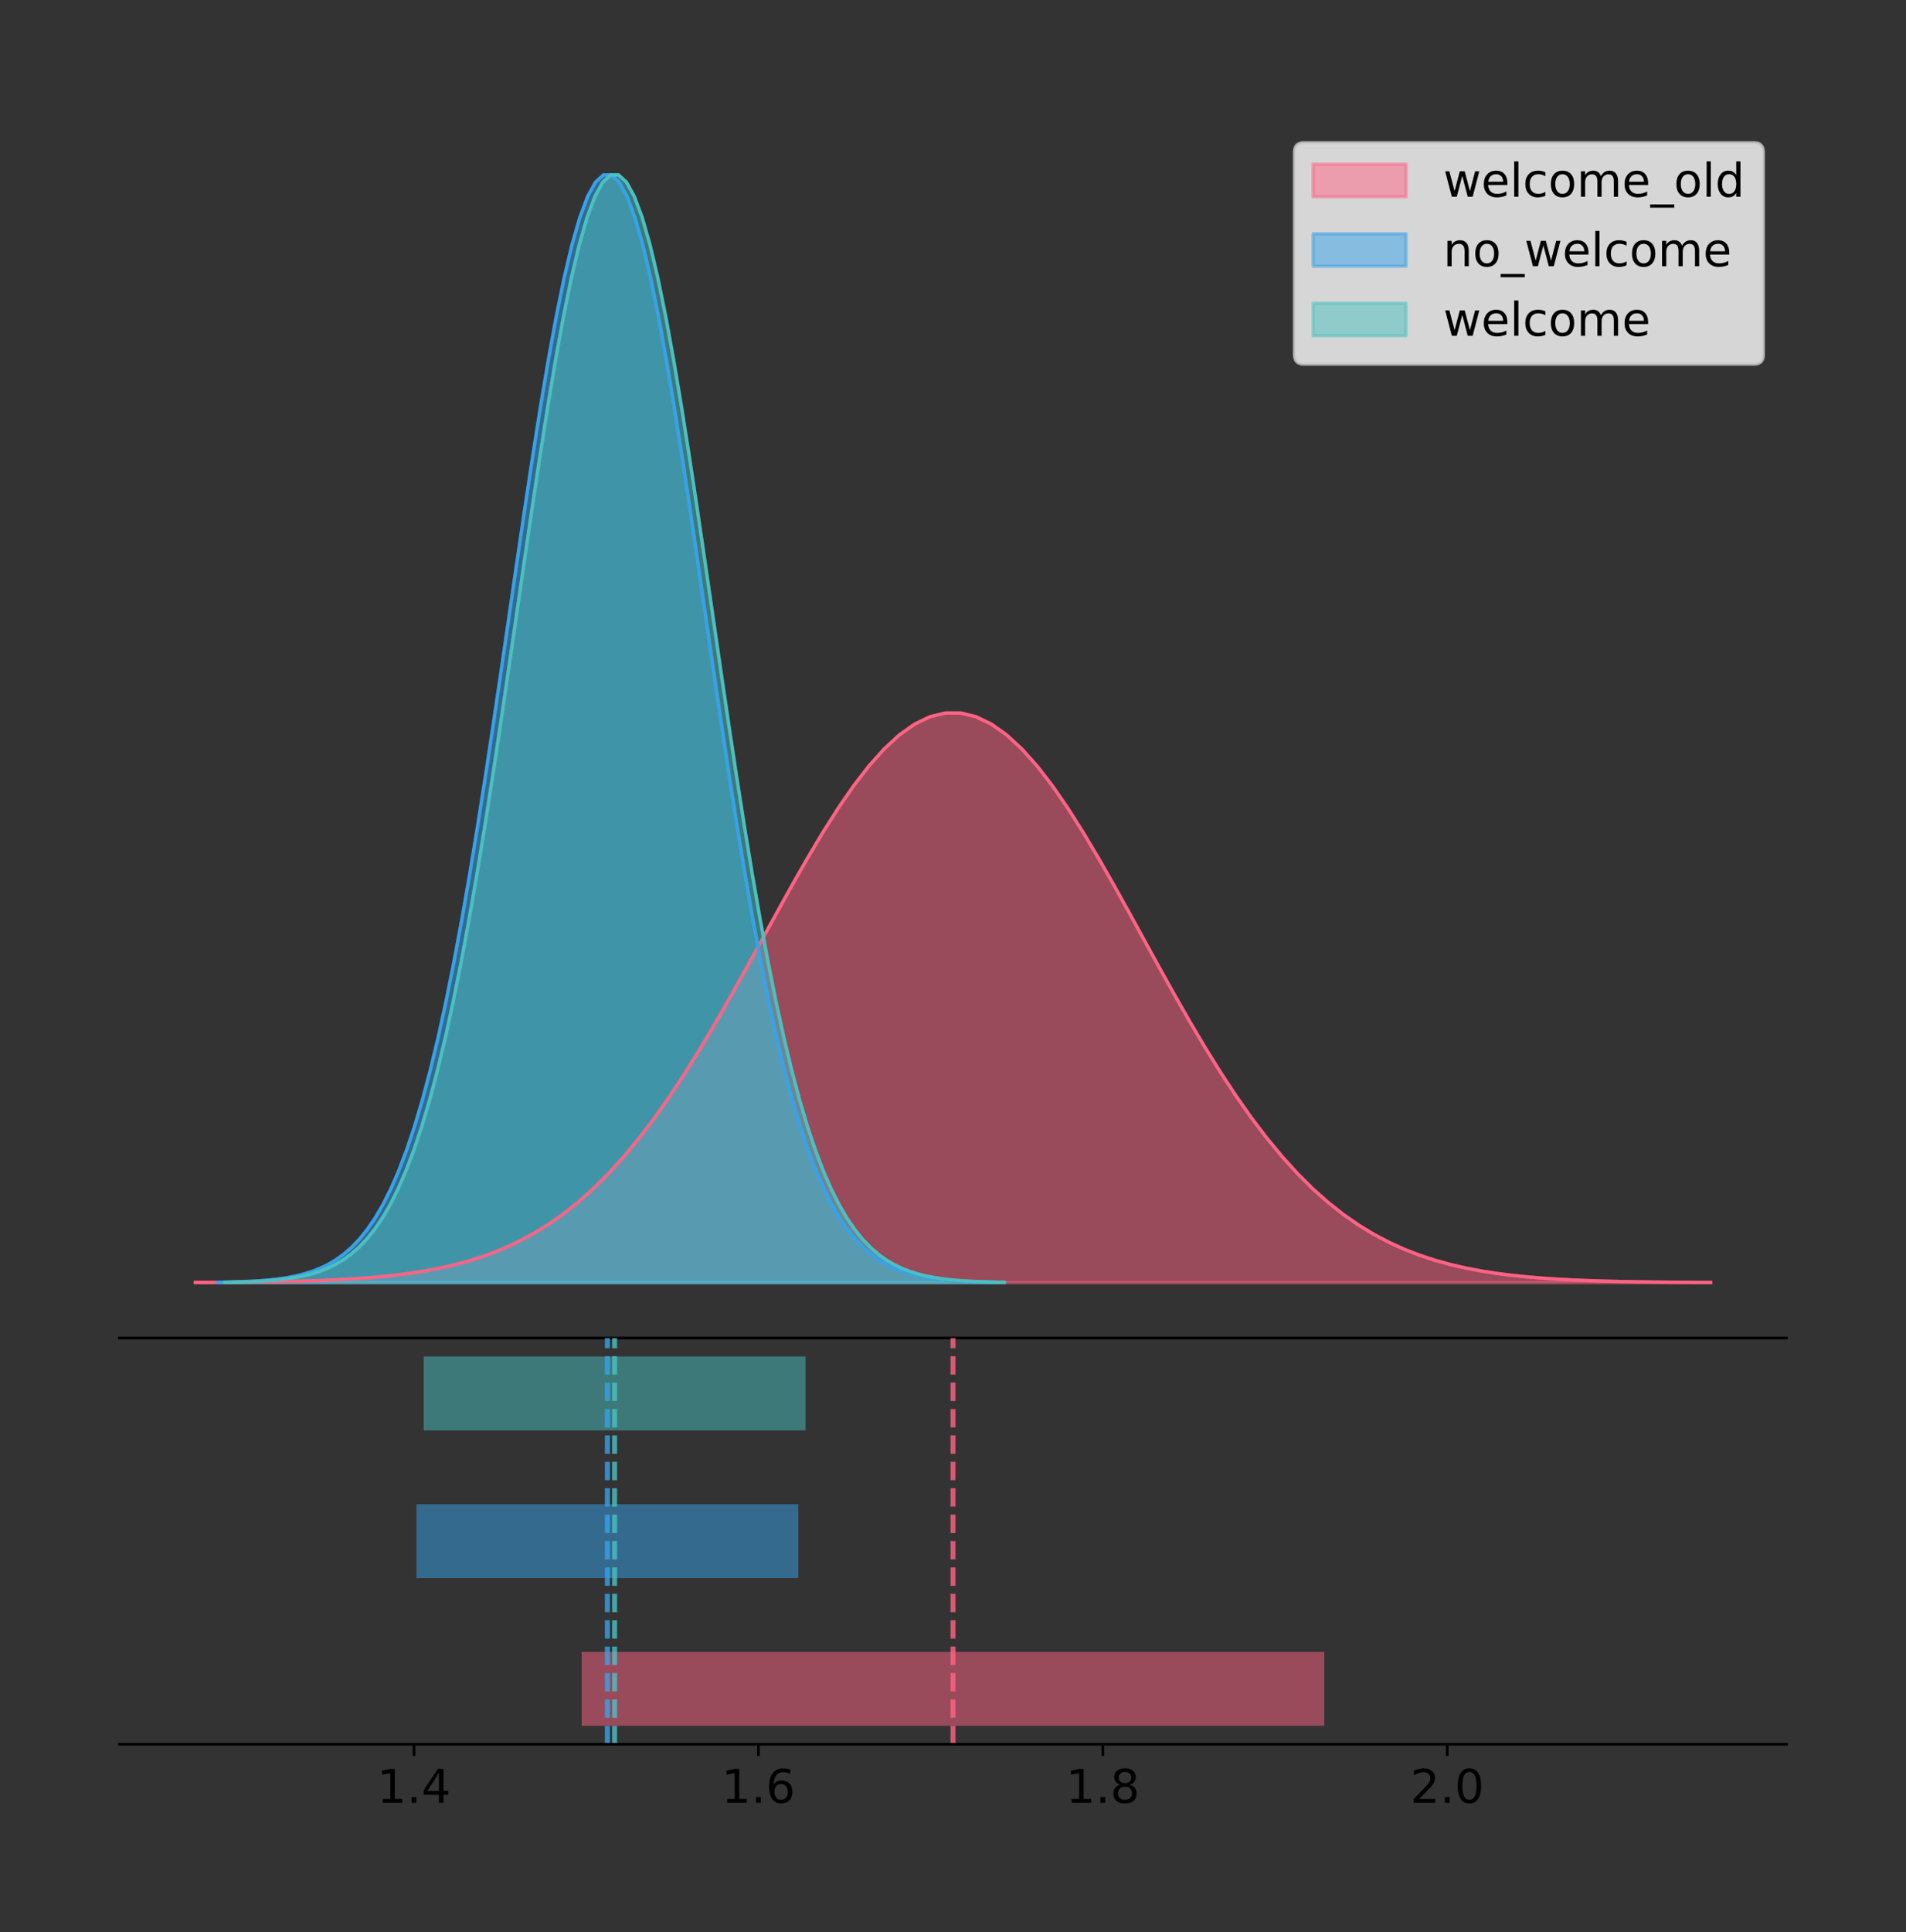 <?xml version="1.0" encoding="utf-8" standalone="no"?>
<!DOCTYPE svg PUBLIC "-//W3C//DTD SVG 1.1//EN"
  "http://www.w3.org/Graphics/SVG/1.1/DTD/svg11.dtd">
<!-- Created with matplotlib (https://matplotlib.org/) -->
<svg height="581.789pt" version="1.1" viewBox="0 0 574.2 581.789" width="574.2pt" xmlns="http://www.w3.org/2000/svg" xmlns:xlink="http://www.w3.org/1999/xlink">
 <rect x="0" y="0" width="574.2" height="581.789" fill="#333333" stroke="none"/>
 <defs>
  <style type="text/css">
*{stroke-linecap:butt;stroke-linejoin:round;}
  </style>
 </defs>
 <g id="figure_1">
  <g id="patch_1">
   <path d="M 0 581.789 
L 574.2 581.789 
L 574.2 0 
L 0 0 
z
" style="fill:none;"/>
  </g>
  <g id="axes_1">
   <g id="patch_2">
    <path d="M 36 402.93 
L 538.2 402.93 
L 538.2 36 
L 36 36 
z
" style="fill:none;"/>
   </g>
   <g id="PolyCollection_1">
    <defs>
     <path d="M 58.827 -195.538 
L 58.827 -195.596 
L 63.439 -195.617 
L 68.05 -195.647 
L 72.662 -195.685 
L 77.274 -195.737 
L 81.885 -195.805 
L 86.497 -195.894 
L 91.108 -196.01 
L 95.72 -196.158 
L 100.331 -196.349 
L 104.943 -196.591 
L 109.555 -196.896 
L 114.166 -197.279 
L 118.778 -197.754 
L 123.389 -198.342 
L 128.001 -199.062 
L 132.612 -199.938 
L 137.224 -200.996 
L 141.836 -202.264 
L 146.447 -203.773 
L 151.059 -205.555 
L 155.67 -207.644 
L 160.282 -210.072 
L 164.893 -212.875 
L 169.505 -216.083 
L 174.117 -219.726 
L 178.728 -223.83 
L 183.34 -228.414 
L 187.951 -233.494 
L 192.563 -239.072 
L 197.174 -245.146 
L 201.786 -251.698 
L 206.398 -258.703 
L 211.009 -266.119 
L 215.621 -273.892 
L 220.232 -281.955 
L 224.844 -290.228 
L 229.455 -298.617 
L 234.067 -307.019 
L 238.679 -315.322 
L 243.29 -323.404 
L 247.902 -331.144 
L 252.513 -338.417 
L 257.125 -345.099 
L 261.736 -351.075 
L 266.348 -356.237 
L 270.96 -360.49 
L 275.571 -363.753 
L 280.183 -365.964 
L 284.794 -367.081 
L 289.406 -367.081 
L 294.017 -365.964 
L 298.629 -363.753 
L 303.24 -360.49 
L 307.852 -356.237 
L 312.464 -351.075 
L 317.075 -345.099 
L 321.687 -338.417 
L 326.298 -331.144 
L 330.91 -323.404 
L 335.521 -315.322 
L 340.133 -307.019 
L 344.745 -298.617 
L 349.356 -290.228 
L 353.968 -281.955 
L 358.579 -273.892 
L 363.191 -266.119 
L 367.802 -258.703 
L 372.414 -251.698 
L 377.026 -245.146 
L 381.637 -239.072 
L 386.249 -233.494 
L 390.86 -228.414 
L 395.472 -223.83 
L 400.083 -219.726 
L 404.695 -216.083 
L 409.307 -212.875 
L 413.918 -210.072 
L 418.53 -207.644 
L 423.141 -205.555 
L 427.753 -203.773 
L 432.364 -202.264 
L 436.976 -200.996 
L 441.588 -199.938 
L 446.199 -199.062 
L 450.811 -198.342 
L 455.422 -197.754 
L 460.034 -197.279 
L 464.645 -196.896 
L 469.257 -196.591 
L 473.869 -196.349 
L 478.48 -196.158 
L 483.092 -196.01 
L 487.703 -195.894 
L 492.315 -195.805 
L 496.926 -195.737 
L 501.538 -195.685 
L 506.15 -195.647 
L 510.761 -195.617 
L 515.373 -195.596 
L 515.373 -195.538 
L 515.373 -195.538 
L 510.761 -195.538 
L 506.15 -195.538 
L 501.538 -195.538 
L 496.926 -195.538 
L 492.315 -195.538 
L 487.703 -195.538 
L 483.092 -195.538 
L 478.48 -195.538 
L 473.869 -195.538 
L 469.257 -195.538 
L 464.645 -195.538 
L 460.034 -195.538 
L 455.422 -195.538 
L 450.811 -195.538 
L 446.199 -195.538 
L 441.588 -195.538 
L 436.976 -195.538 
L 432.364 -195.538 
L 427.753 -195.538 
L 423.141 -195.538 
L 418.53 -195.538 
L 413.918 -195.538 
L 409.307 -195.538 
L 404.695 -195.538 
L 400.083 -195.538 
L 395.472 -195.538 
L 390.86 -195.538 
L 386.249 -195.538 
L 381.637 -195.538 
L 377.026 -195.538 
L 372.414 -195.538 
L 367.802 -195.538 
L 363.191 -195.538 
L 358.579 -195.538 
L 353.968 -195.538 
L 349.356 -195.538 
L 344.745 -195.538 
L 340.133 -195.538 
L 335.521 -195.538 
L 330.91 -195.538 
L 326.298 -195.538 
L 321.687 -195.538 
L 317.075 -195.538 
L 312.464 -195.538 
L 307.852 -195.538 
L 303.24 -195.538 
L 298.629 -195.538 
L 294.017 -195.538 
L 289.406 -195.538 
L 284.794 -195.538 
L 280.183 -195.538 
L 275.571 -195.538 
L 270.96 -195.538 
L 266.348 -195.538 
L 261.736 -195.538 
L 257.125 -195.538 
L 252.513 -195.538 
L 247.902 -195.538 
L 243.29 -195.538 
L 238.679 -195.538 
L 234.067 -195.538 
L 229.455 -195.538 
L 224.844 -195.538 
L 220.232 -195.538 
L 215.621 -195.538 
L 211.009 -195.538 
L 206.398 -195.538 
L 201.786 -195.538 
L 197.174 -195.538 
L 192.563 -195.538 
L 187.951 -195.538 
L 183.34 -195.538 
L 178.728 -195.538 
L 174.117 -195.538 
L 169.505 -195.538 
L 164.893 -195.538 
L 160.282 -195.538 
L 155.67 -195.538 
L 151.059 -195.538 
L 146.447 -195.538 
L 141.836 -195.538 
L 137.224 -195.538 
L 132.612 -195.538 
L 128.001 -195.538 
L 123.389 -195.538 
L 118.778 -195.538 
L 114.166 -195.538 
L 109.555 -195.538 
L 104.943 -195.538 
L 100.331 -195.538 
L 95.72 -195.538 
L 91.108 -195.538 
L 86.497 -195.538 
L 81.885 -195.538 
L 77.274 -195.538 
L 72.662 -195.538 
L 68.05 -195.538 
L 63.439 -195.538 
L 58.827 -195.538 
z
" id="mb29df15728" style="stroke:#ff6384;stroke-opacity:0.5;"/>
    </defs>
    <g clip-path="url(#pc72875b98d)">
     <use style="fill:#ff6384;fill-opacity:0.5;stroke:#ff6384;stroke-opacity:0.5;" x="0" xlink:href="#mb29df15728" y="581.789"/>
    </g>
   </g>
   <g id="PolyCollection_2">
    <defs>
     <path d="M 65.585 -195.538 
L 65.585 -195.65 
L 67.957 -195.692 
L 70.328 -195.749 
L 72.7 -195.825 
L 75.071 -195.925 
L 77.443 -196.058 
L 79.814 -196.23 
L 82.186 -196.455 
L 84.557 -196.744 
L 86.929 -197.115 
L 89.301 -197.585 
L 91.672 -198.179 
L 94.044 -198.923 
L 96.415 -199.848 
L 98.787 -200.99 
L 101.158 -202.39 
L 103.53 -204.093 
L 105.901 -206.151 
L 108.273 -208.617 
L 110.644 -211.552 
L 113.016 -215.017 
L 115.388 -219.078 
L 117.759 -223.801 
L 120.131 -229.25 
L 122.502 -235.488 
L 124.874 -242.572 
L 127.245 -250.552 
L 129.617 -259.468 
L 131.988 -269.344 
L 134.36 -280.192 
L 136.731 -292.002 
L 139.103 -304.744 
L 141.474 -318.365 
L 143.846 -332.786 
L 146.218 -347.901 
L 148.589 -363.58 
L 150.961 -379.667 
L 153.332 -395.98 
L 155.704 -412.318 
L 158.075 -428.462 
L 160.447 -444.18 
L 162.818 -459.23 
L 165.19 -473.372 
L 167.561 -486.366 
L 169.933 -497.987 
L 172.305 -508.025 
L 174.676 -516.294 
L 177.048 -522.64 
L 179.419 -526.94 
L 181.791 -529.111 
L 184.162 -529.111 
L 186.534 -526.94 
L 188.905 -522.64 
L 191.277 -516.294 
L 193.648 -508.025 
L 196.02 -497.987 
L 198.392 -486.366 
L 200.763 -473.372 
L 203.135 -459.23 
L 205.506 -444.18 
L 207.878 -428.462 
L 210.249 -412.318 
L 212.621 -395.98 
L 214.992 -379.667 
L 217.364 -363.58 
L 219.735 -347.901 
L 222.107 -332.786 
L 224.479 -318.365 
L 226.85 -304.744 
L 229.222 -292.002 
L 231.593 -280.192 
L 233.965 -269.344 
L 236.336 -259.468 
L 238.708 -250.552 
L 241.079 -242.572 
L 243.451 -235.488 
L 245.822 -229.25 
L 248.194 -223.801 
L 250.566 -219.078 
L 252.937 -215.017 
L 255.309 -211.552 
L 257.68 -208.617 
L 260.052 -206.151 
L 262.423 -204.093 
L 264.795 -202.39 
L 267.166 -200.99 
L 269.538 -199.848 
L 271.909 -198.923 
L 274.281 -198.179 
L 276.652 -197.585 
L 279.024 -197.115 
L 281.396 -196.744 
L 283.767 -196.455 
L 286.139 -196.23 
L 288.51 -196.058 
L 290.882 -195.925 
L 293.253 -195.825 
L 295.625 -195.749 
L 297.996 -195.692 
L 300.368 -195.65 
L 300.368 -195.538 
L 300.368 -195.538 
L 297.996 -195.538 
L 295.625 -195.538 
L 293.253 -195.538 
L 290.882 -195.538 
L 288.51 -195.538 
L 286.139 -195.538 
L 283.767 -195.538 
L 281.396 -195.538 
L 279.024 -195.538 
L 276.652 -195.538 
L 274.281 -195.538 
L 271.909 -195.538 
L 269.538 -195.538 
L 267.166 -195.538 
L 264.795 -195.538 
L 262.423 -195.538 
L 260.052 -195.538 
L 257.68 -195.538 
L 255.309 -195.538 
L 252.937 -195.538 
L 250.566 -195.538 
L 248.194 -195.538 
L 245.822 -195.538 
L 243.451 -195.538 
L 241.079 -195.538 
L 238.708 -195.538 
L 236.336 -195.538 
L 233.965 -195.538 
L 231.593 -195.538 
L 229.222 -195.538 
L 226.85 -195.538 
L 224.479 -195.538 
L 222.107 -195.538 
L 219.735 -195.538 
L 217.364 -195.538 
L 214.992 -195.538 
L 212.621 -195.538 
L 210.249 -195.538 
L 207.878 -195.538 
L 205.506 -195.538 
L 203.135 -195.538 
L 200.763 -195.538 
L 198.392 -195.538 
L 196.02 -195.538 
L 193.648 -195.538 
L 191.277 -195.538 
L 188.905 -195.538 
L 186.534 -195.538 
L 184.162 -195.538 
L 181.791 -195.538 
L 179.419 -195.538 
L 177.048 -195.538 
L 174.676 -195.538 
L 172.305 -195.538 
L 169.933 -195.538 
L 167.561 -195.538 
L 165.19 -195.538 
L 162.818 -195.538 
L 160.447 -195.538 
L 158.075 -195.538 
L 155.704 -195.538 
L 153.332 -195.538 
L 150.961 -195.538 
L 148.589 -195.538 
L 146.218 -195.538 
L 143.846 -195.538 
L 141.474 -195.538 
L 139.103 -195.538 
L 136.731 -195.538 
L 134.36 -195.538 
L 131.988 -195.538 
L 129.617 -195.538 
L 127.245 -195.538 
L 124.874 -195.538 
L 122.502 -195.538 
L 120.131 -195.538 
L 117.759 -195.538 
L 115.388 -195.538 
L 113.016 -195.538 
L 110.644 -195.538 
L 108.273 -195.538 
L 105.901 -195.538 
L 103.53 -195.538 
L 101.158 -195.538 
L 98.787 -195.538 
L 96.415 -195.538 
L 94.044 -195.538 
L 91.672 -195.538 
L 89.301 -195.538 
L 86.929 -195.538 
L 84.557 -195.538 
L 82.186 -195.538 
L 79.814 -195.538 
L 77.443 -195.538 
L 75.071 -195.538 
L 72.7 -195.538 
L 70.328 -195.538 
L 67.957 -195.538 
L 65.585 -195.538 
z
" id="mb33c3482e4" style="stroke:#36a2eb;stroke-opacity:0.5;"/>
    </defs>
    <g clip-path="url(#pc72875b98d)">
     <use style="fill:#36a2eb;fill-opacity:0.5;stroke:#36a2eb;stroke-opacity:0.5;" x="0" xlink:href="#mb33c3482e4" y="581.789"/>
    </g>
   </g>
   <g id="PolyCollection_3">
    <defs>
     <path d="M 67.764 -195.538 
L 67.764 -195.65 
L 70.136 -195.692 
L 72.507 -195.749 
L 74.879 -195.825 
L 77.25 -195.925 
L 79.622 -196.058 
L 81.993 -196.23 
L 84.365 -196.455 
L 86.736 -196.744 
L 89.108 -197.115 
L 91.479 -197.585 
L 93.851 -198.179 
L 96.223 -198.923 
L 98.594 -199.848 
L 100.966 -200.99 
L 103.337 -202.39 
L 105.709 -204.093 
L 108.08 -206.151 
L 110.452 -208.617 
L 112.823 -211.552 
L 115.195 -215.017 
L 117.566 -219.078 
L 119.938 -223.801 
L 122.31 -229.25 
L 124.681 -235.488 
L 127.053 -242.572 
L 129.424 -250.552 
L 131.796 -259.468 
L 134.167 -269.344 
L 136.539 -280.192 
L 138.91 -292.002 
L 141.282 -304.744 
L 143.653 -318.365 
L 146.025 -332.786 
L 148.397 -347.901 
L 150.768 -363.58 
L 153.14 -379.667 
L 155.511 -395.98 
L 157.883 -412.318 
L 160.254 -428.462 
L 162.626 -444.18 
L 164.997 -459.23 
L 167.369 -473.372 
L 169.74 -486.366 
L 172.112 -497.987 
L 174.484 -508.025 
L 176.855 -516.294 
L 179.227 -522.64 
L 181.598 -526.94 
L 183.97 -529.111 
L 186.341 -529.111 
L 188.713 -526.94 
L 191.084 -522.64 
L 193.456 -516.294 
L 195.827 -508.025 
L 198.199 -497.987 
L 200.571 -486.366 
L 202.942 -473.372 
L 205.314 -459.23 
L 207.685 -444.18 
L 210.057 -428.462 
L 212.428 -412.318 
L 214.8 -395.98 
L 217.171 -379.667 
L 219.543 -363.58 
L 221.914 -347.901 
L 224.286 -332.786 
L 226.657 -318.365 
L 229.029 -304.744 
L 231.401 -292.002 
L 233.772 -280.192 
L 236.144 -269.344 
L 238.515 -259.468 
L 240.887 -250.552 
L 243.258 -242.572 
L 245.63 -235.488 
L 248.001 -229.25 
L 250.373 -223.801 
L 252.744 -219.078 
L 255.116 -215.017 
L 257.488 -211.552 
L 259.859 -208.617 
L 262.231 -206.151 
L 264.602 -204.093 
L 266.974 -202.39 
L 269.345 -200.99 
L 271.717 -199.848 
L 274.088 -198.923 
L 276.46 -198.179 
L 278.831 -197.585 
L 281.203 -197.115 
L 283.575 -196.744 
L 285.946 -196.455 
L 288.318 -196.23 
L 290.689 -196.058 
L 293.061 -195.925 
L 295.432 -195.825 
L 297.804 -195.749 
L 300.175 -195.692 
L 302.547 -195.65 
L 302.547 -195.538 
L 302.547 -195.538 
L 300.175 -195.538 
L 297.804 -195.538 
L 295.432 -195.538 
L 293.061 -195.538 
L 290.689 -195.538 
L 288.318 -195.538 
L 285.946 -195.538 
L 283.575 -195.538 
L 281.203 -195.538 
L 278.831 -195.538 
L 276.46 -195.538 
L 274.088 -195.538 
L 271.717 -195.538 
L 269.345 -195.538 
L 266.974 -195.538 
L 264.602 -195.538 
L 262.231 -195.538 
L 259.859 -195.538 
L 257.488 -195.538 
L 255.116 -195.538 
L 252.744 -195.538 
L 250.373 -195.538 
L 248.001 -195.538 
L 245.63 -195.538 
L 243.258 -195.538 
L 240.887 -195.538 
L 238.515 -195.538 
L 236.144 -195.538 
L 233.772 -195.538 
L 231.401 -195.538 
L 229.029 -195.538 
L 226.657 -195.538 
L 224.286 -195.538 
L 221.914 -195.538 
L 219.543 -195.538 
L 217.171 -195.538 
L 214.8 -195.538 
L 212.428 -195.538 
L 210.057 -195.538 
L 207.685 -195.538 
L 205.314 -195.538 
L 202.942 -195.538 
L 200.571 -195.538 
L 198.199 -195.538 
L 195.827 -195.538 
L 193.456 -195.538 
L 191.084 -195.538 
L 188.713 -195.538 
L 186.341 -195.538 
L 183.97 -195.538 
L 181.598 -195.538 
L 179.227 -195.538 
L 176.855 -195.538 
L 174.484 -195.538 
L 172.112 -195.538 
L 169.74 -195.538 
L 167.369 -195.538 
L 164.997 -195.538 
L 162.626 -195.538 
L 160.254 -195.538 
L 157.883 -195.538 
L 155.511 -195.538 
L 153.14 -195.538 
L 150.768 -195.538 
L 148.397 -195.538 
L 146.025 -195.538 
L 143.653 -195.538 
L 141.282 -195.538 
L 138.91 -195.538 
L 136.539 -195.538 
L 134.167 -195.538 
L 131.796 -195.538 
L 129.424 -195.538 
L 127.053 -195.538 
L 124.681 -195.538 
L 122.31 -195.538 
L 119.938 -195.538 
L 117.566 -195.538 
L 115.195 -195.538 
L 112.823 -195.538 
L 110.452 -195.538 
L 108.08 -195.538 
L 105.709 -195.538 
L 103.337 -195.538 
L 100.966 -195.538 
L 98.594 -195.538 
L 96.223 -195.538 
L 93.851 -195.538 
L 91.479 -195.538 
L 89.108 -195.538 
L 86.736 -195.538 
L 84.365 -195.538 
L 81.993 -195.538 
L 79.622 -195.538 
L 77.25 -195.538 
L 74.879 -195.538 
L 72.507 -195.538 
L 70.136 -195.538 
L 67.764 -195.538 
z
" id="m7274c19e23" style="stroke:#4bc0c0;stroke-opacity:0.5;"/>
    </defs>
    <g clip-path="url(#pc72875b98d)">
     <use style="fill:#4bc0c0;fill-opacity:0.5;stroke:#4bc0c0;stroke-opacity:0.5;" x="0" xlink:href="#m7274c19e23" y="581.789"/>
    </g>
   </g>
   <g id="line2d_1">
    <path clip-path="url(#pc72875b98d)" d="M 58.827 386.194 
L 63.439 386.172 
L 68.05 386.143 
L 72.662 386.104 
L 77.274 386.052 
L 81.885 385.984 
L 86.497 385.895 
L 91.108 385.78 
L 95.72 385.631 
L 100.331 385.441 
L 104.943 385.199 
L 109.555 384.893 
L 114.166 384.511 
L 118.778 384.035 
L 123.389 383.448 
L 128.001 382.728 
L 132.612 381.852 
L 137.224 380.794 
L 141.836 379.525 
L 146.447 378.016 
L 151.059 376.234 
L 155.67 374.146 
L 160.282 371.717 
L 164.893 368.915 
L 169.505 365.707 
L 174.117 362.064 
L 178.728 357.96 
L 183.34 353.375 
L 187.951 348.296 
L 192.563 342.717 
L 197.174 336.644 
L 201.786 330.091 
L 206.398 323.086 
L 211.009 315.67 
L 215.621 307.897 
L 220.232 299.834 
L 224.844 291.561 
L 229.455 283.172 
L 234.067 274.77 
L 238.679 266.468 
L 243.29 258.385 
L 247.902 250.645 
L 252.513 243.373 
L 257.125 236.69 
L 261.736 230.714 
L 266.348 225.552 
L 270.96 221.299 
L 275.571 218.036 
L 280.183 215.825 
L 284.794 214.708 
L 289.406 214.708 
L 294.017 215.825 
L 298.629 218.036 
L 303.24 221.299 
L 307.852 225.552 
L 312.464 230.714 
L 317.075 236.69 
L 321.687 243.373 
L 326.298 250.645 
L 330.91 258.385 
L 335.521 266.468 
L 340.133 274.77 
L 344.745 283.172 
L 349.356 291.561 
L 353.968 299.834 
L 358.579 307.897 
L 363.191 315.67 
L 367.802 323.086 
L 372.414 330.091 
L 377.026 336.644 
L 381.637 342.717 
L 386.249 348.296 
L 390.86 353.375 
L 395.472 357.96 
L 400.083 362.064 
L 404.695 365.707 
L 409.307 368.915 
L 413.918 371.717 
L 418.53 374.146 
L 423.141 376.234 
L 427.753 378.016 
L 432.364 379.525 
L 436.976 380.794 
L 441.588 381.852 
L 446.199 382.728 
L 450.811 383.448 
L 455.422 384.035 
L 460.034 384.511 
L 464.645 384.893 
L 469.257 385.199 
L 473.869 385.441 
L 478.48 385.631 
L 483.092 385.78 
L 487.703 385.895 
L 492.315 385.984 
L 496.926 386.052 
L 501.538 386.104 
L 506.15 386.143 
L 510.761 386.172 
L 515.373 386.194 
" style="fill:none;stroke:#ff6384;stroke-linecap:square;"/>
   </g>
   <g id="line2d_2">
    <path clip-path="url(#pc72875b98d)" d="M 65.585 386.139 
L 67.957 386.097 
L 70.328 386.04 
L 72.7 385.965 
L 75.071 385.864 
L 77.443 385.732 
L 79.814 385.559 
L 82.186 385.334 
L 84.557 385.045 
L 86.929 384.675 
L 89.301 384.204 
L 91.672 383.61 
L 94.044 382.867 
L 96.415 381.941 
L 98.787 380.799 
L 101.158 379.399 
L 103.53 377.696 
L 105.901 375.639 
L 108.273 373.172 
L 110.644 370.238 
L 113.016 366.772 
L 115.388 362.711 
L 117.759 357.989 
L 120.131 352.539 
L 122.502 346.301 
L 124.874 339.217 
L 127.245 331.237 
L 129.617 322.322 
L 131.988 312.445 
L 134.36 301.597 
L 136.731 289.787 
L 139.103 277.045 
L 141.474 263.424 
L 143.846 249.004 
L 146.218 233.888 
L 148.589 218.209 
L 150.961 202.123 
L 153.332 185.809 
L 155.704 169.471 
L 158.075 153.327 
L 160.447 137.61 
L 162.818 122.559 
L 165.19 108.418 
L 167.561 95.423 
L 169.933 83.803 
L 172.305 73.765 
L 174.676 65.495 
L 177.048 59.15 
L 179.419 54.85 
L 181.791 52.679 
L 184.162 52.679 
L 186.534 54.85 
L 188.905 59.15 
L 191.277 65.495 
L 193.648 73.765 
L 196.02 83.803 
L 198.392 95.423 
L 200.763 108.418 
L 203.135 122.559 
L 205.506 137.61 
L 207.878 153.327 
L 210.249 169.471 
L 212.621 185.809 
L 214.992 202.123 
L 217.364 218.209 
L 219.735 233.888 
L 222.107 249.004 
L 224.479 263.424 
L 226.85 277.045 
L 229.222 289.787 
L 231.593 301.597 
L 233.965 312.445 
L 236.336 322.322 
L 238.708 331.237 
L 241.079 339.217 
L 243.451 346.301 
L 245.822 352.539 
L 248.194 357.989 
L 250.566 362.711 
L 252.937 366.772 
L 255.309 370.238 
L 257.68 373.172 
L 260.052 375.639 
L 262.423 377.696 
L 264.795 379.399 
L 267.166 380.799 
L 269.538 381.941 
L 271.909 382.867 
L 274.281 383.61 
L 276.652 384.204 
L 279.024 384.675 
L 281.396 385.045 
L 283.767 385.334 
L 286.139 385.559 
L 288.51 385.732 
L 290.882 385.864 
L 293.253 385.965 
L 295.625 386.04 
L 297.996 386.097 
L 300.368 386.139 
" style="fill:none;stroke:#36a2eb;stroke-linecap:square;"/>
   </g>
   <g id="line2d_3">
    <path clip-path="url(#pc72875b98d)" d="M 67.764 386.139 
L 70.136 386.097 
L 72.507 386.04 
L 74.879 385.965 
L 77.25 385.864 
L 79.622 385.732 
L 81.993 385.559 
L 84.365 385.334 
L 86.736 385.045 
L 89.108 384.675 
L 91.479 384.204 
L 93.851 383.61 
L 96.223 382.867 
L 98.594 381.941 
L 100.966 380.799 
L 103.337 379.399 
L 105.709 377.696 
L 108.08 375.639 
L 110.452 373.172 
L 112.823 370.238 
L 115.195 366.772 
L 117.566 362.711 
L 119.938 357.989 
L 122.31 352.539 
L 124.681 346.301 
L 127.053 339.217 
L 129.424 331.237 
L 131.796 322.322 
L 134.167 312.445 
L 136.539 301.597 
L 138.91 289.787 
L 141.282 277.045 
L 143.653 263.424 
L 146.025 249.004 
L 148.397 233.888 
L 150.768 218.209 
L 153.14 202.123 
L 155.511 185.809 
L 157.883 169.471 
L 160.254 153.327 
L 162.626 137.61 
L 164.997 122.559 
L 167.369 108.418 
L 169.74 95.423 
L 172.112 83.803 
L 174.484 73.765 
L 176.855 65.495 
L 179.227 59.15 
L 181.598 54.85 
L 183.97 52.679 
L 186.341 52.679 
L 188.713 54.85 
L 191.084 59.15 
L 193.456 65.495 
L 195.827 73.765 
L 198.199 83.803 
L 200.571 95.423 
L 202.942 108.418 
L 205.314 122.559 
L 207.685 137.61 
L 210.057 153.327 
L 212.428 169.471 
L 214.8 185.809 
L 217.171 202.123 
L 219.543 218.209 
L 221.914 233.888 
L 224.286 249.004 
L 226.657 263.424 
L 229.029 277.045 
L 231.401 289.787 
L 233.772 301.597 
L 236.144 312.445 
L 238.515 322.322 
L 240.887 331.237 
L 243.258 339.217 
L 245.63 346.301 
L 248.001 352.539 
L 250.373 357.989 
L 252.744 362.711 
L 255.116 366.772 
L 257.488 370.238 
L 259.859 373.172 
L 262.231 375.639 
L 264.602 377.696 
L 266.974 379.399 
L 269.345 380.799 
L 271.717 381.941 
L 274.088 382.867 
L 276.46 383.61 
L 278.831 384.204 
L 281.203 384.675 
L 283.575 385.045 
L 285.946 385.334 
L 288.318 385.559 
L 290.689 385.732 
L 293.061 385.864 
L 295.432 385.965 
L 297.804 386.04 
L 300.175 386.097 
L 302.547 386.139 
" style="fill:none;stroke:#4bc0c0;stroke-linecap:square;"/>
   </g>
   <g id="patch_3">
    <path d="M 36 402.93 
L 538.2 402.93 
" style="fill:none;stroke:#000000;stroke-linecap:square;stroke-linejoin:miter;stroke-width:0.8;"/>
   </g>
   <g id="legend_1">
    <g id="patch_4">
     <path d="M 392.788 109.627 
L 528.4 109.627 
Q 531.2 109.627 531.2 106.827 
L 531.2 45.8 
Q 531.2 43 528.4 43 
L 392.788 43 
Q 389.988 43 389.988 45.8 
L 389.988 106.827 
Q 389.988 109.627 392.788 109.627 
z
" style="fill:#ffffff;opacity:0.8;stroke:#cccccc;stroke-linejoin:miter;"/>
    </g>
    <g id="patch_5">
     <path d="M 395.588 59.238 
L 423.588 59.238 
L 423.588 49.438 
L 395.588 49.438 
z
" style="fill:#ff6384;opacity:0.5;stroke:#ff6384;stroke-linejoin:miter;"/>
    </g>
    <g id="text_1">
     <!-- welcome_old -->
     <defs>
      <path d="M 4.203 54.688 
L 13.188 54.688 
L 24.422 12.016 
L 35.594 54.688 
L 46.188 54.688 
L 57.422 12.016 
L 68.609 54.688 
L 77.594 54.688 
L 63.281 0 
L 52.688 0 
L 40.922 44.828 
L 29.109 0 
L 18.5 0 
z
" id="DejaVuSans-119"/>
      <path d="M 56.203 29.594 
L 56.203 25.203 
L 14.891 25.203 
Q 15.484 15.922 20.484 11.062 
Q 25.484 6.203 34.422 6.203 
Q 39.594 6.203 44.453 7.469 
Q 49.312 8.734 54.109 11.281 
L 54.109 2.781 
Q 49.266 0.734 44.188 -0.344 
Q 39.109 -1.422 33.891 -1.422 
Q 20.797 -1.422 13.156 6.188 
Q 5.516 13.812 5.516 26.812 
Q 5.516 40.234 12.766 48.109 
Q 20.016 56 32.328 56 
Q 43.359 56 49.781 48.891 
Q 56.203 41.797 56.203 29.594 
z
M 47.219 32.234 
Q 47.125 39.594 43.094 43.984 
Q 39.062 48.391 32.422 48.391 
Q 24.906 48.391 20.391 44.141 
Q 15.875 39.891 15.188 32.172 
z
" id="DejaVuSans-101"/>
      <path d="M 9.422 75.984 
L 18.406 75.984 
L 18.406 0 
L 9.422 0 
z
" id="DejaVuSans-108"/>
      <path d="M 48.781 52.594 
L 48.781 44.188 
Q 44.969 46.297 41.141 47.344 
Q 37.312 48.391 33.406 48.391 
Q 24.656 48.391 19.812 42.844 
Q 14.984 37.312 14.984 27.297 
Q 14.984 17.281 19.812 11.734 
Q 24.656 6.203 33.406 6.203 
Q 37.312 6.203 41.141 7.25 
Q 44.969 8.297 48.781 10.406 
L 48.781 2.094 
Q 45.016 0.344 40.984 -0.531 
Q 36.969 -1.422 32.422 -1.422 
Q 20.062 -1.422 12.781 6.344 
Q 5.516 14.109 5.516 27.297 
Q 5.516 40.672 12.859 48.328 
Q 20.219 56 33.016 56 
Q 37.156 56 41.109 55.141 
Q 45.062 54.297 48.781 52.594 
z
" id="DejaVuSans-99"/>
      <path d="M 30.609 48.391 
Q 23.391 48.391 19.188 42.75 
Q 14.984 37.109 14.984 27.297 
Q 14.984 17.484 19.156 11.844 
Q 23.344 6.203 30.609 6.203 
Q 37.797 6.203 41.984 11.859 
Q 46.188 17.531 46.188 27.297 
Q 46.188 37.016 41.984 42.703 
Q 37.797 48.391 30.609 48.391 
z
M 30.609 56 
Q 42.328 56 49.016 48.375 
Q 55.719 40.766 55.719 27.297 
Q 55.719 13.875 49.016 6.219 
Q 42.328 -1.422 30.609 -1.422 
Q 18.844 -1.422 12.172 6.219 
Q 5.516 13.875 5.516 27.297 
Q 5.516 40.766 12.172 48.375 
Q 18.844 56 30.609 56 
z
" id="DejaVuSans-111"/>
      <path d="M 52 44.188 
Q 55.375 50.25 60.062 53.125 
Q 64.75 56 71.094 56 
Q 79.641 56 84.281 50.016 
Q 88.922 44.047 88.922 33.016 
L 88.922 0 
L 79.891 0 
L 79.891 32.719 
Q 79.891 40.578 77.094 44.375 
Q 74.312 48.188 68.609 48.188 
Q 61.625 48.188 57.562 43.547 
Q 53.516 38.922 53.516 30.906 
L 53.516 0 
L 44.484 0 
L 44.484 32.719 
Q 44.484 40.625 41.703 44.406 
Q 38.922 48.188 33.109 48.188 
Q 26.219 48.188 22.156 43.531 
Q 18.109 38.875 18.109 30.906 
L 18.109 0 
L 9.078 0 
L 9.078 54.688 
L 18.109 54.688 
L 18.109 46.188 
Q 21.188 51.219 25.484 53.609 
Q 29.781 56 35.688 56 
Q 41.656 56 45.828 52.969 
Q 50 49.953 52 44.188 
z
" id="DejaVuSans-109"/>
      <path d="M 50.984 -16.609 
L 50.984 -23.578 
L -0.984 -23.578 
L -0.984 -16.609 
z
" id="DejaVuSans-95"/>
      <path d="M 45.406 46.391 
L 45.406 75.984 
L 54.391 75.984 
L 54.391 0 
L 45.406 0 
L 45.406 8.203 
Q 42.578 3.328 38.25 0.953 
Q 33.938 -1.422 27.875 -1.422 
Q 17.969 -1.422 11.734 6.484 
Q 5.516 14.406 5.516 27.297 
Q 5.516 40.188 11.734 48.094 
Q 17.969 56 27.875 56 
Q 33.938 56 38.25 53.625 
Q 42.578 51.266 45.406 46.391 
z
M 14.797 27.297 
Q 14.797 17.391 18.875 11.75 
Q 22.953 6.109 30.078 6.109 
Q 37.203 6.109 41.297 11.75 
Q 45.406 17.391 45.406 27.297 
Q 45.406 37.203 41.297 42.844 
Q 37.203 48.484 30.078 48.484 
Q 22.953 48.484 18.875 42.844 
Q 14.797 37.203 14.797 27.297 
z
" id="DejaVuSans-100"/>
     </defs>
     <g transform="translate(434.788 59.238)scale(0.14 -0.14)">
      <use xlink:href="#DejaVuSans-119"/>
      <use x="81.787" xlink:href="#DejaVuSans-101"/>
      <use x="143.311" xlink:href="#DejaVuSans-108"/>
      <use x="171.094" xlink:href="#DejaVuSans-99"/>
      <use x="226.074" xlink:href="#DejaVuSans-111"/>
      <use x="287.256" xlink:href="#DejaVuSans-109"/>
      <use x="384.668" xlink:href="#DejaVuSans-101"/>
      <use x="446.191" xlink:href="#DejaVuSans-95"/>
      <use x="496.191" xlink:href="#DejaVuSans-111"/>
      <use x="557.373" xlink:href="#DejaVuSans-108"/>
      <use x="585.156" xlink:href="#DejaVuSans-100"/>
     </g>
    </g>
    <g id="patch_6">
     <path d="M 395.588 80.177 
L 423.588 80.177 
L 423.588 70.377 
L 395.588 70.377 
z
" style="fill:#36a2eb;opacity:0.5;stroke:#36a2eb;stroke-linejoin:miter;"/>
    </g>
    <g id="text_2">
     <!-- no_welcome -->
     <defs>
      <path d="M 54.891 33.016 
L 54.891 0 
L 45.906 0 
L 45.906 32.719 
Q 45.906 40.484 42.875 44.328 
Q 39.844 48.188 33.797 48.188 
Q 26.516 48.188 22.312 43.547 
Q 18.109 38.922 18.109 30.906 
L 18.109 0 
L 9.078 0 
L 9.078 54.688 
L 18.109 54.688 
L 18.109 46.188 
Q 21.344 51.125 25.703 53.562 
Q 30.078 56 35.797 56 
Q 45.219 56 50.047 50.172 
Q 54.891 44.344 54.891 33.016 
z
" id="DejaVuSans-110"/>
     </defs>
     <g transform="translate(434.788 80.177)scale(0.14 -0.14)">
      <use xlink:href="#DejaVuSans-110"/>
      <use x="63.379" xlink:href="#DejaVuSans-111"/>
      <use x="124.561" xlink:href="#DejaVuSans-95"/>
      <use x="174.561" xlink:href="#DejaVuSans-119"/>
      <use x="256.348" xlink:href="#DejaVuSans-101"/>
      <use x="317.871" xlink:href="#DejaVuSans-108"/>
      <use x="345.654" xlink:href="#DejaVuSans-99"/>
      <use x="400.635" xlink:href="#DejaVuSans-111"/>
      <use x="461.816" xlink:href="#DejaVuSans-109"/>
      <use x="559.229" xlink:href="#DejaVuSans-101"/>
     </g>
    </g>
    <g id="patch_7">
     <path d="M 395.588 101.115 
L 423.588 101.115 
L 423.588 91.315 
L 395.588 91.315 
z
" style="fill:#4bc0c0;opacity:0.5;stroke:#4bc0c0;stroke-linejoin:miter;"/>
    </g>
    <g id="text_3">
     <!-- welcome -->
     <g transform="translate(434.788 101.115)scale(0.14 -0.14)">
      <use xlink:href="#DejaVuSans-119"/>
      <use x="81.787" xlink:href="#DejaVuSans-101"/>
      <use x="143.311" xlink:href="#DejaVuSans-108"/>
      <use x="171.094" xlink:href="#DejaVuSans-99"/>
      <use x="226.074" xlink:href="#DejaVuSans-111"/>
      <use x="287.256" xlink:href="#DejaVuSans-109"/>
      <use x="384.668" xlink:href="#DejaVuSans-101"/>
     </g>
    </g>
   </g>
  </g>
  <g id="axes_2">
   <g id="patch_8">
    <path d="M 36 525.24 
L 538.2 525.24 
L 538.2 402.93 
L 36 402.93 
z
" style="fill:none;"/>
   </g>
   <g id="patch_9">
    <path clip-path="url(#p240ea13ccc)" d="M 175.246 519.68 
L 398.954 519.68 
L 398.954 497.442 
L 175.246 497.442 
z
" style="fill:#ff6384;opacity:0.5;"/>
   </g>
   <g id="patch_10">
    <path clip-path="url(#p240ea13ccc)" d="M 125.455 475.204 
L 240.498 475.204 
L 240.498 452.966 
L 125.455 452.966 
z
" style="fill:#36a2eb;opacity:0.5;"/>
   </g>
   <g id="patch_11">
    <path clip-path="url(#p240ea13ccc)" d="M 127.634 430.728 
L 242.677 430.728 
L 242.677 408.49 
L 127.634 408.49 
z
" style="fill:#4bc0c0;opacity:0.5;"/>
   </g>
   <g id="matplotlib.axis_1">
    <g id="xtick_1">
     <g id="line2d_4">
      <defs>
       <path d="M 0 0 
L 0 3.5 
" id="mfec3b99788" style="stroke:#000000;stroke-width:0.8;"/>
      </defs>
      <g>
       <use style="stroke:#000000;stroke-width:0.8;" x="124.715" xlink:href="#mfec3b99788" y="525.24"/>
      </g>
     </g>
     <g id="text_4">
      <!-- 1.4 -->
      <defs>
       <path d="M 12.406 8.297 
L 28.516 8.297 
L 28.516 63.922 
L 10.984 60.406 
L 10.984 69.391 
L 28.422 72.906 
L 38.281 72.906 
L 38.281 8.297 
L 54.391 8.297 
L 54.391 0 
L 12.406 0 
z
" id="DejaVuSans-49"/>
       <path d="M 10.688 12.406 
L 21 12.406 
L 21 0 
L 10.688 0 
z
" id="DejaVuSans-46"/>
       <path d="M 37.797 64.312 
L 12.891 25.391 
L 37.797 25.391 
z
M 35.203 72.906 
L 47.609 72.906 
L 47.609 25.391 
L 58.016 25.391 
L 58.016 17.188 
L 47.609 17.188 
L 47.609 0 
L 37.797 0 
L 37.797 17.188 
L 4.891 17.188 
L 4.891 26.703 
z
" id="DejaVuSans-52"/>
      </defs>
      <g transform="translate(113.583 542.878)scale(0.14 -0.14)">
       <use xlink:href="#DejaVuSans-49"/>
       <use x="63.623" xlink:href="#DejaVuSans-46"/>
       <use x="95.41" xlink:href="#DejaVuSans-52"/>
      </g>
     </g>
    </g>
    <g id="xtick_2">
     <g id="line2d_5">
      <g>
       <use style="stroke:#000000;stroke-width:0.8;" x="228.475" xlink:href="#mfec3b99788" y="525.24"/>
      </g>
     </g>
     <g id="text_5">
      <!-- 1.6 -->
      <defs>
       <path d="M 33.016 40.375 
Q 26.375 40.375 22.484 35.828 
Q 18.609 31.297 18.609 23.391 
Q 18.609 15.531 22.484 10.953 
Q 26.375 6.391 33.016 6.391 
Q 39.656 6.391 43.531 10.953 
Q 47.406 15.531 47.406 23.391 
Q 47.406 31.297 43.531 35.828 
Q 39.656 40.375 33.016 40.375 
z
M 52.594 71.297 
L 52.594 62.312 
Q 48.875 64.062 45.094 64.984 
Q 41.312 65.922 37.594 65.922 
Q 27.828 65.922 22.672 59.328 
Q 17.531 52.734 16.797 39.406 
Q 19.672 43.656 24.016 45.922 
Q 28.375 48.188 33.594 48.188 
Q 44.578 48.188 50.953 41.516 
Q 57.328 34.859 57.328 23.391 
Q 57.328 12.156 50.688 5.359 
Q 44.047 -1.422 33.016 -1.422 
Q 20.359 -1.422 13.672 8.266 
Q 6.984 17.969 6.984 36.375 
Q 6.984 53.656 15.188 63.938 
Q 23.391 74.219 37.203 74.219 
Q 40.922 74.219 44.703 73.484 
Q 48.484 72.75 52.594 71.297 
z
" id="DejaVuSans-54"/>
      </defs>
      <g transform="translate(217.343 542.878)scale(0.14 -0.14)">
       <use xlink:href="#DejaVuSans-49"/>
       <use x="63.623" xlink:href="#DejaVuSans-46"/>
       <use x="95.41" xlink:href="#DejaVuSans-54"/>
      </g>
     </g>
    </g>
    <g id="xtick_3">
     <g id="line2d_6">
      <g>
       <use style="stroke:#000000;stroke-width:0.8;" x="332.236" xlink:href="#mfec3b99788" y="525.24"/>
      </g>
     </g>
     <g id="text_6">
      <!-- 1.8 -->
      <defs>
       <path d="M 31.781 34.625 
Q 24.75 34.625 20.719 30.859 
Q 16.703 27.094 16.703 20.516 
Q 16.703 13.922 20.719 10.156 
Q 24.75 6.391 31.781 6.391 
Q 38.812 6.391 42.859 10.172 
Q 46.922 13.969 46.922 20.516 
Q 46.922 27.094 42.891 30.859 
Q 38.875 34.625 31.781 34.625 
z
M 21.922 38.812 
Q 15.578 40.375 12.031 44.719 
Q 8.5 49.078 8.5 55.328 
Q 8.5 64.062 14.719 69.141 
Q 20.953 74.219 31.781 74.219 
Q 42.672 74.219 48.875 69.141 
Q 55.078 64.062 55.078 55.328 
Q 55.078 49.078 51.531 44.719 
Q 48 40.375 41.703 38.812 
Q 48.828 37.156 52.797 32.312 
Q 56.781 27.484 56.781 20.516 
Q 56.781 9.906 50.312 4.234 
Q 43.844 -1.422 31.781 -1.422 
Q 19.734 -1.422 13.25 4.234 
Q 6.781 9.906 6.781 20.516 
Q 6.781 27.484 10.781 32.312 
Q 14.797 37.156 21.922 38.812 
z
M 18.312 54.391 
Q 18.312 48.734 21.844 45.562 
Q 25.391 42.391 31.781 42.391 
Q 38.141 42.391 41.719 45.562 
Q 45.312 48.734 45.312 54.391 
Q 45.312 60.062 41.719 63.234 
Q 38.141 66.406 31.781 66.406 
Q 25.391 66.406 21.844 63.234 
Q 18.312 60.062 18.312 54.391 
z
" id="DejaVuSans-56"/>
      </defs>
      <g transform="translate(321.104 542.878)scale(0.14 -0.14)">
       <use xlink:href="#DejaVuSans-49"/>
       <use x="63.623" xlink:href="#DejaVuSans-46"/>
       <use x="95.41" xlink:href="#DejaVuSans-56"/>
      </g>
     </g>
    </g>
    <g id="xtick_4">
     <g id="line2d_7">
      <g>
       <use style="stroke:#000000;stroke-width:0.8;" x="435.996" xlink:href="#mfec3b99788" y="525.24"/>
      </g>
     </g>
     <g id="text_7">
      <!-- 2.0 -->
      <defs>
       <path d="M 19.188 8.297 
L 53.609 8.297 
L 53.609 0 
L 7.328 0 
L 7.328 8.297 
Q 12.938 14.109 22.625 23.891 
Q 32.328 33.688 34.812 36.531 
Q 39.547 41.844 41.422 45.531 
Q 43.312 49.219 43.312 52.781 
Q 43.312 58.594 39.234 62.25 
Q 35.156 65.922 28.609 65.922 
Q 23.969 65.922 18.812 64.312 
Q 13.672 62.703 7.812 59.422 
L 7.812 69.391 
Q 13.766 71.781 18.938 73 
Q 24.125 74.219 28.422 74.219 
Q 39.75 74.219 46.484 68.547 
Q 53.219 62.891 53.219 53.422 
Q 53.219 48.922 51.531 44.891 
Q 49.859 40.875 45.406 35.406 
Q 44.188 33.984 37.641 27.219 
Q 31.109 20.453 19.188 8.297 
z
" id="DejaVuSans-50"/>
       <path d="M 31.781 66.406 
Q 24.172 66.406 20.328 58.906 
Q 16.5 51.422 16.5 36.375 
Q 16.5 21.391 20.328 13.891 
Q 24.172 6.391 31.781 6.391 
Q 39.453 6.391 43.281 13.891 
Q 47.125 21.391 47.125 36.375 
Q 47.125 51.422 43.281 58.906 
Q 39.453 66.406 31.781 66.406 
z
M 31.781 74.219 
Q 44.047 74.219 50.516 64.516 
Q 56.984 54.828 56.984 36.375 
Q 56.984 17.969 50.516 8.266 
Q 44.047 -1.422 31.781 -1.422 
Q 19.531 -1.422 13.062 8.266 
Q 6.594 17.969 6.594 36.375 
Q 6.594 54.828 13.062 64.516 
Q 19.531 74.219 31.781 74.219 
z
" id="DejaVuSans-48"/>
      </defs>
      <g transform="translate(424.864 542.878)scale(0.14 -0.14)">
       <use xlink:href="#DejaVuSans-50"/>
       <use x="63.623" xlink:href="#DejaVuSans-46"/>
       <use x="95.41" xlink:href="#DejaVuSans-48"/>
      </g>
     </g>
    </g>
   </g>
   <g id="line2d_8">
    <path clip-path="url(#p240ea13ccc)" d="M 287.1 525.24 
L 287.1 402.93 
" style="fill:none;stroke:#ff6384;stroke-dasharray:5.55,2.4;stroke-dashoffset:0;stroke-opacity:0.8;stroke-width:1.5;"/>
   </g>
   <g id="line2d_9">
    <path clip-path="url(#p240ea13ccc)" d="M 182.977 525.24 
L 182.977 402.93 
" style="fill:none;stroke:#36a2eb;stroke-dasharray:5.55,2.4;stroke-dashoffset:0;stroke-opacity:0.8;stroke-width:1.5;"/>
   </g>
   <g id="line2d_10">
    <path clip-path="url(#p240ea13ccc)" d="M 185.155 525.24 
L 185.155 402.93 
" style="fill:none;stroke:#4bc0c0;stroke-dasharray:5.55,2.4;stroke-dashoffset:0;stroke-opacity:0.8;stroke-width:1.5;"/>
   </g>
   <g id="patch_12">
    <path d="M 36 525.24 
L 538.2 525.24 
" style="fill:none;stroke:#000000;stroke-linecap:square;stroke-linejoin:miter;stroke-width:0.8;"/>
   </g>
  </g>
 </g>
 <defs>
  <clipPath id="pc72875b98d">
   <rect height="366.93" width="502.2" x="36" y="36"/>
  </clipPath>
  <clipPath id="p240ea13ccc">
   <rect height="122.31" width="502.2" x="36" y="402.93"/>
  </clipPath>
 </defs>
</svg>
